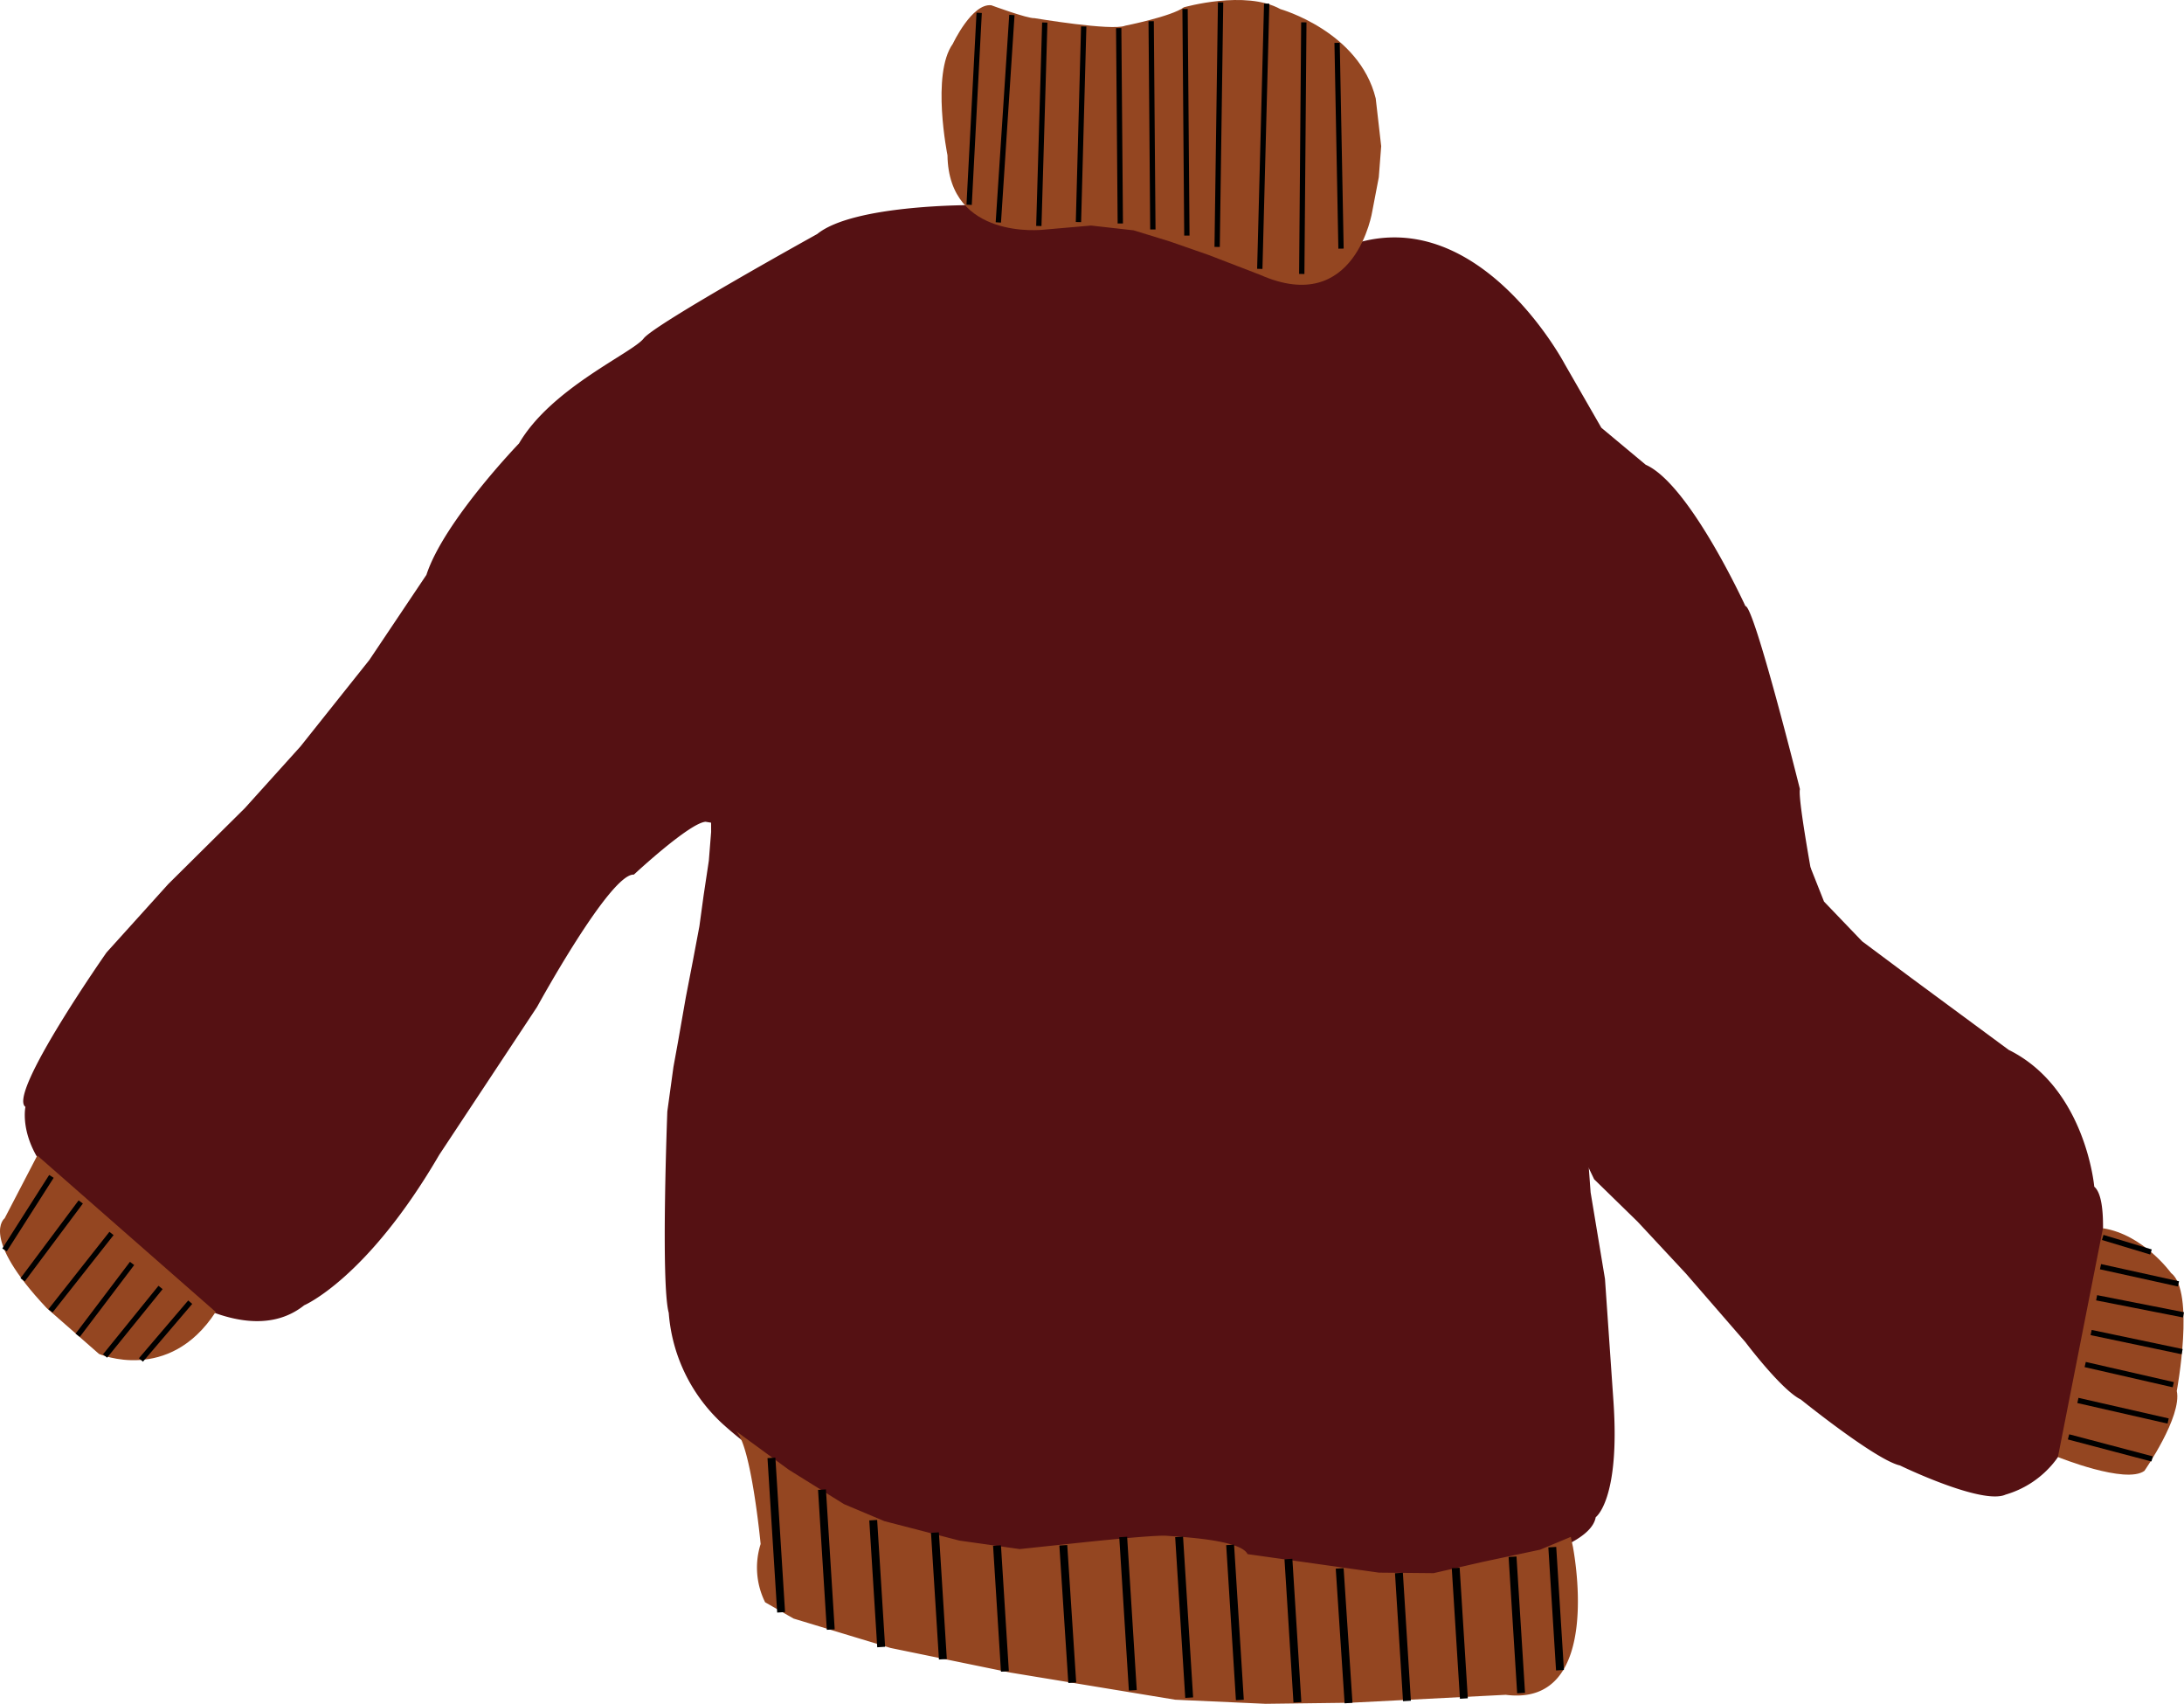 <svg id="Layer_1" data-name="Layer 1" xmlns="http://www.w3.org/2000/svg" width="276.687" height="215.792" viewBox="0 0 276.687 215.792"><defs><style>.cls-1{fill:#551113;}.cls-2{fill:#944621;}.cls-3{fill:none;stroke:#000;stroke-miterlimit:9.999;}</style></defs><g id="Group_2" data-name="Group 2"><path id="Path_1" data-name="Path 1" class="cls-1" d="M258.143,386.983l.135,2.784.015,3.646-.29,3.639-.661,4.398-.536,3.916-.822,4.357-.906,4.679-.996,5.686-.562,3.084-.776,5.64s-.844,21.774.179,25.512a21.225,21.225,0,0,0,6.69,13.937c6.521,5.99,17.708,12.127,17.708,12.127s18.473,6.412,25.723,4.036c0,0,8.997-1.369,9.131-1.142s9.328-1.046,14.211,2.266l15.144,2.237s8.86.76,10.679-.309c0,0,17.264-2.221,18.152-7.272,0,0,3.111-2.195,2.243-14.718l-1.071-15.463-1.82-10.96-.765-10.411-.95-10.884-.771-10.836-.496-11.151-.503-13.196" transform="translate(-168.201 -288.048)"/><path id="Path_2" data-name="Path 2" class="cls-1" d="M397.57,397.912l1.714,4.326,4.83,5.032,6.196,4.621,12.368,9.125c9.755,4.834,10.841,17.329,10.841,17.329,3.548,3.003-2.529,29.142-2.529,29.142a12.283,12.283,0,0,1-8.702,9.856c-2.982,1.361-13.392-3.694-13.392-3.694-3.054-.679-12.565-8.358-12.565-8.358-2.432-1.18-6.993-7.24-6.993-7.24l-7.547-8.698-6.125-6.576-5.505-5.372-.664-1.386-4.213-5.943,1.951-23.143" transform="translate(-168.201 -288.048)"/><path id="Path_3" data-name="Path 3" class="cls-1" d="M403.359,416.447s-4.657-9.512-4.321-10.563c0,0-3.176-16.412-2.807-17.891,0,0-5.808-23.276-6.908-23.182,0,0-7.067-15.445-12.631-17.902l-5.62-4.688-4.666-8.112s-11.468-21.652-28.31-14.568c0,0-7.005,7.233-14.343.393,0,0-12.946-6.211-19.15-3.77,0,0-11.649,2.058-13.011-2.139,0,0-15.203-.128-19.86,3.664,0,0-20.552,11.374-21.98,13.22s-11.693,6.269-15.799,13.304c0,0-9.526,9.87-11.728,16.641l-7.229,10.779-8.733,10.961-7.031,7.797-9.717,9.631-7.821,8.666s-12.57,17.94-10.269,19.552c0,0-1.504,6.76,8.19,12.825a21.888,21.888,0,0,1,4.401,6.207s14.105,12.967,22.725,6.091c0,0,7.971-3.376,17.1-19.044l12.401-18.744s9.278-16.96,12.264-16.755c0,0,7.014-6.534,9.081-6.694" transform="translate(-168.201 -288.048)"/><path id="Path_4" data-name="Path 4" class="cls-2" d="M293.79,288.716s4.586,1.697,5.471,1.632c0,0,9.8,1.649,11.487.956,0,0,5.884-1.171,7.434-2.33,0,0,7.8-2.23,12.234.23,0,0,9.976,2.805,12.072,11.308l.694,6.053-.304,3.938-.818,4.271s-2.089,13.454-14.23,8.075l-6.509-2.506-4.92-1.714-4.58-1.408-5.396-.606-6.064.529s-11.976,1.367-12.126-9.433c0,0-2.083-10.275.678-14.116C288.914,293.593,291.339,288.424,293.79,288.716Z" transform="translate(-168.201 -288.048)"/><path id="Path_5" data-name="Path 5" class="cls-2" d="M172.927,434.395l-4.136,7.952s-3.207,2.318,5.332,11.379l6.62,5.801s8.84,3.832,14.782-5.319" transform="translate(-168.201 -288.048)"/><path id="Path_6" data-name="Path 6" class="cls-2" d="M428.915,472.585s8.602,3.475,10.956,1.751c0,0,4.795-6.868,4.103-10.122,0,0,2.352-12.605-.73-14.942,0,0-3.496-4.865-8.624-5.663" transform="translate(-168.201 -288.048)"/><path id="Path_7" data-name="Path 7" class="cls-2" d="M367.431,483.749s4.212,20.586-8.47,18.95l-19.618,1.003-10.806.137-11.444-.518-20.898-3.439-15.162-3.113-12.292-3.724L265.133,490.98a9.875,9.875,0,0,1-.569-7.379s-1.199-12.634-3.148-14.32l6.714,4.91,6.993,4.357,5.116,2.156,9.502,2.462,7.645,1.077,7.825-.829s9.254-.989,10.808-.855,9.377.474,10.227,2.323l16.645,2.344,6.928.066,6.135-1.407,7.367-1.567,3.881-1.621.324,1.521" transform="translate(-168.201 -288.048)"/><line id="Line_1" data-name="Line 1" class="cls-3" x1="104.136" y1="188.666" x2="105.248" y2="206.389"/><line id="Line_2" data-name="Line 2" class="cls-3" x1="97.732" y1="184.644" x2="98.959" y2="204.205"/><line id="Line_3" data-name="Line 3" class="cls-3" x1="142.296" y1="194.662" x2="143.514" y2="214.082"/><line id="Line_4" data-name="Line 4" class="cls-3" x1="149.38" y1="194.65" x2="150.656" y2="215.012"/><line id="Line_5" data-name="Line 5" class="cls-3" x1="155.843" y1="195.663" x2="157.075" y2="215.307"/><line id="Line_6" data-name="Line 6" class="cls-3" x1="163.228" y1="197.452" x2="164.366" y2="215.603"/><line id="Line_7" data-name="Line 7" class="cls-3" x1="169.722" y1="198.644" x2="170.844" y2="215.696"/><line id="Line_8" data-name="Line 8" class="cls-3" x1="177.229" y1="199.222" x2="178.245" y2="215.431"/><line id="Line_9" data-name="Line 9" class="cls-3" x1="191.623" y1="197.165" x2="192.705" y2="214.432"/><line id="Line_10" data-name="Line 10" class="cls-3" x1="184.421" y1="198.585" x2="185.457" y2="215.122"/><line id="Line_11" data-name="Line 11" class="cls-3" x1="196.656" y1="195.951" x2="197.632" y2="211.535"/><line id="Line_12" data-name="Line 12" class="cls-3" x1="110.627" y1="192.535" x2="111.634" y2="208.601"/><line id="Line_13" data-name="Line 13" class="cls-3" x1="118.446" y1="194.106" x2="119.452" y2="210.15"/><line id="Line_14" data-name="Line 14" class="cls-3" x1="126.31" y1="195.749" x2="127.31" y2="211.693"/><line id="Line_15" data-name="Line 15" class="cls-3" x1="134.709" y1="195.713" x2="135.841" y2="213.123"/><line id="Line_16" data-name="Line 16" class="cls-3" x1="6.511" y1="148.994" x2="6.512" y2="148.993"/><rect id="Rectangle_7" data-name="Rectangle 7" x="166.223" y="441.363" width="11.045" height="0.673" transform="translate(-461.231 61.027) rotate(-57.482)"/><rect id="Rectangle_8" data-name="Rectangle 8" x="168.596" y="444.873" width="12.305" height="0.673" transform="translate(-454.725 30.766) rotate(-53.246)"/><rect id="Rectangle_9" data-name="Rectangle 9" x="172.219" y="448.836" width="12.483" height="0.673" transform="translate(-452.923 23.044) rotate(-51.732)"/><rect id="Rectangle_10" data-name="Rectangle 10" x="175.785" y="452.276" width="11.41" height="0.673" transform="translate(-457.115 36.045) rotate(-52.869)"/><rect id="Rectangle_11" data-name="Rectangle 11" x="179.438" y="455.114" width="11.173" height="0.673" transform="translate(-453.562 24.551) rotate(-50.998)"/><rect id="Rectangle_12" data-name="Rectangle 12" x="184.37" y="456.294" width="9.618" height="0.672" transform="translate(-449.188 16.123) rotate(-49.53)"/><rect id="Rectangle_13" data-name="Rectangle 13" x="435.22" y="465.955" width="0.673" height="10.95" transform="translate(-299.55 484.338) rotate(-75.228)"/><rect id="Rectangle_14" data-name="Rectangle 14" x="436.824" y="460.852" width="0.673" height="11.728" transform="translate(-283.239 501.174) rotate(-77.159)"/><rect id="Rectangle_15" data-name="Rectangle 15" x="437.617" y="456.427" width="0.672" height="11.447" transform="translate(-278.465 497.899) rotate(-77.108)"/><rect id="Rectangle_16" data-name="Rectangle 16" x="438.549" y="452.133" width="0.672" height="11.78" transform="translate(-267.812 505.277) rotate(-78.131)"/><rect id="Rectangle_17" data-name="Rectangle 17" x="438.914" y="444.512" width="0.673" height="10.113" transform="translate(-262.56 493.657) rotate(-77.565)"/><path id="Path_8" data-name="Path 8" d="M440.611,446.938l-6.117-1.843.193-.644,6.117,1.843Z" transform="translate(-168.201 -288.048)"/><rect id="Rectangle_18" data-name="Rectangle 18" x="282.374" y="302.749" width="26.33" height="0.673" transform="translate(-194.377 290.18) rotate(-86.261)"/><rect id="Rectangle_19" data-name="Rectangle 19" x="287.297" y="303.453" width="25.778" height="0.672" transform="translate(-180.455 306.911) rotate(-88.324)"/><rect id="Rectangle_20" data-name="Rectangle 20" x="292.772" y="303.452" width="24.782" height="0.673" transform="translate(-174.924 312.622) rotate(-88.459)"/><rect id="Rectangle_21" data-name="Rectangle 21" x="309.691" y="291.609" width="0.673" height="24.745" transform="translate(-170.667 -285.512) rotate(-0.467)"/><rect id="Rectangle_22" data-name="Rectangle 22" x="313.81" y="290.734" width="0.673" height="26.38" transform="translate(-170.667 -285.479) rotate(-0.467)"/><rect id="Rectangle_23" data-name="Rectangle 23" x="318.146" y="289.127" width="0.673" height="28.702" transform="matrix(1, -0.008, 0.008, 1, -170.663, -285.444)"/><rect id="Rectangle_24" data-name="Rectangle 24" x="307.131" y="303.5" width="30.977" height="0.672" transform="translate(-153.934 334.095) rotate(-89.193)"/><rect id="Rectangle_25" data-name="Rectangle 25" x="311.325" y="305.063" width="33.594" height="0.673" transform="matrix(0.026, -1, 1, 0.026, -153.893, 337.437)"/><rect id="Rectangle_26" data-name="Rectangle 26" x="317.317" y="306.476" width="31.869" height="0.673" transform="translate(-144.499 349.475) rotate(-89.528)"/><rect id="Rectangle_27" data-name="Rectangle 27" x="337.506" y="293.472" width="0.673" height="26.07" transform="translate(-173.98 -281.555) rotate(-1.092)"/><rect id="Rectangle_28" data-name="Rectangle 28" x="279.445" y="301.496" width="24.344" height="0.672" transform="translate(-193.233 289.242) rotate(-87.007)"/><rect id="Rectangle_29" data-name="Rectangle 29" x="438.985" y="447.89" width="0.673" height="11.213" transform="translate(-258.617 509.02) rotate(-78.876)"/></g></svg>